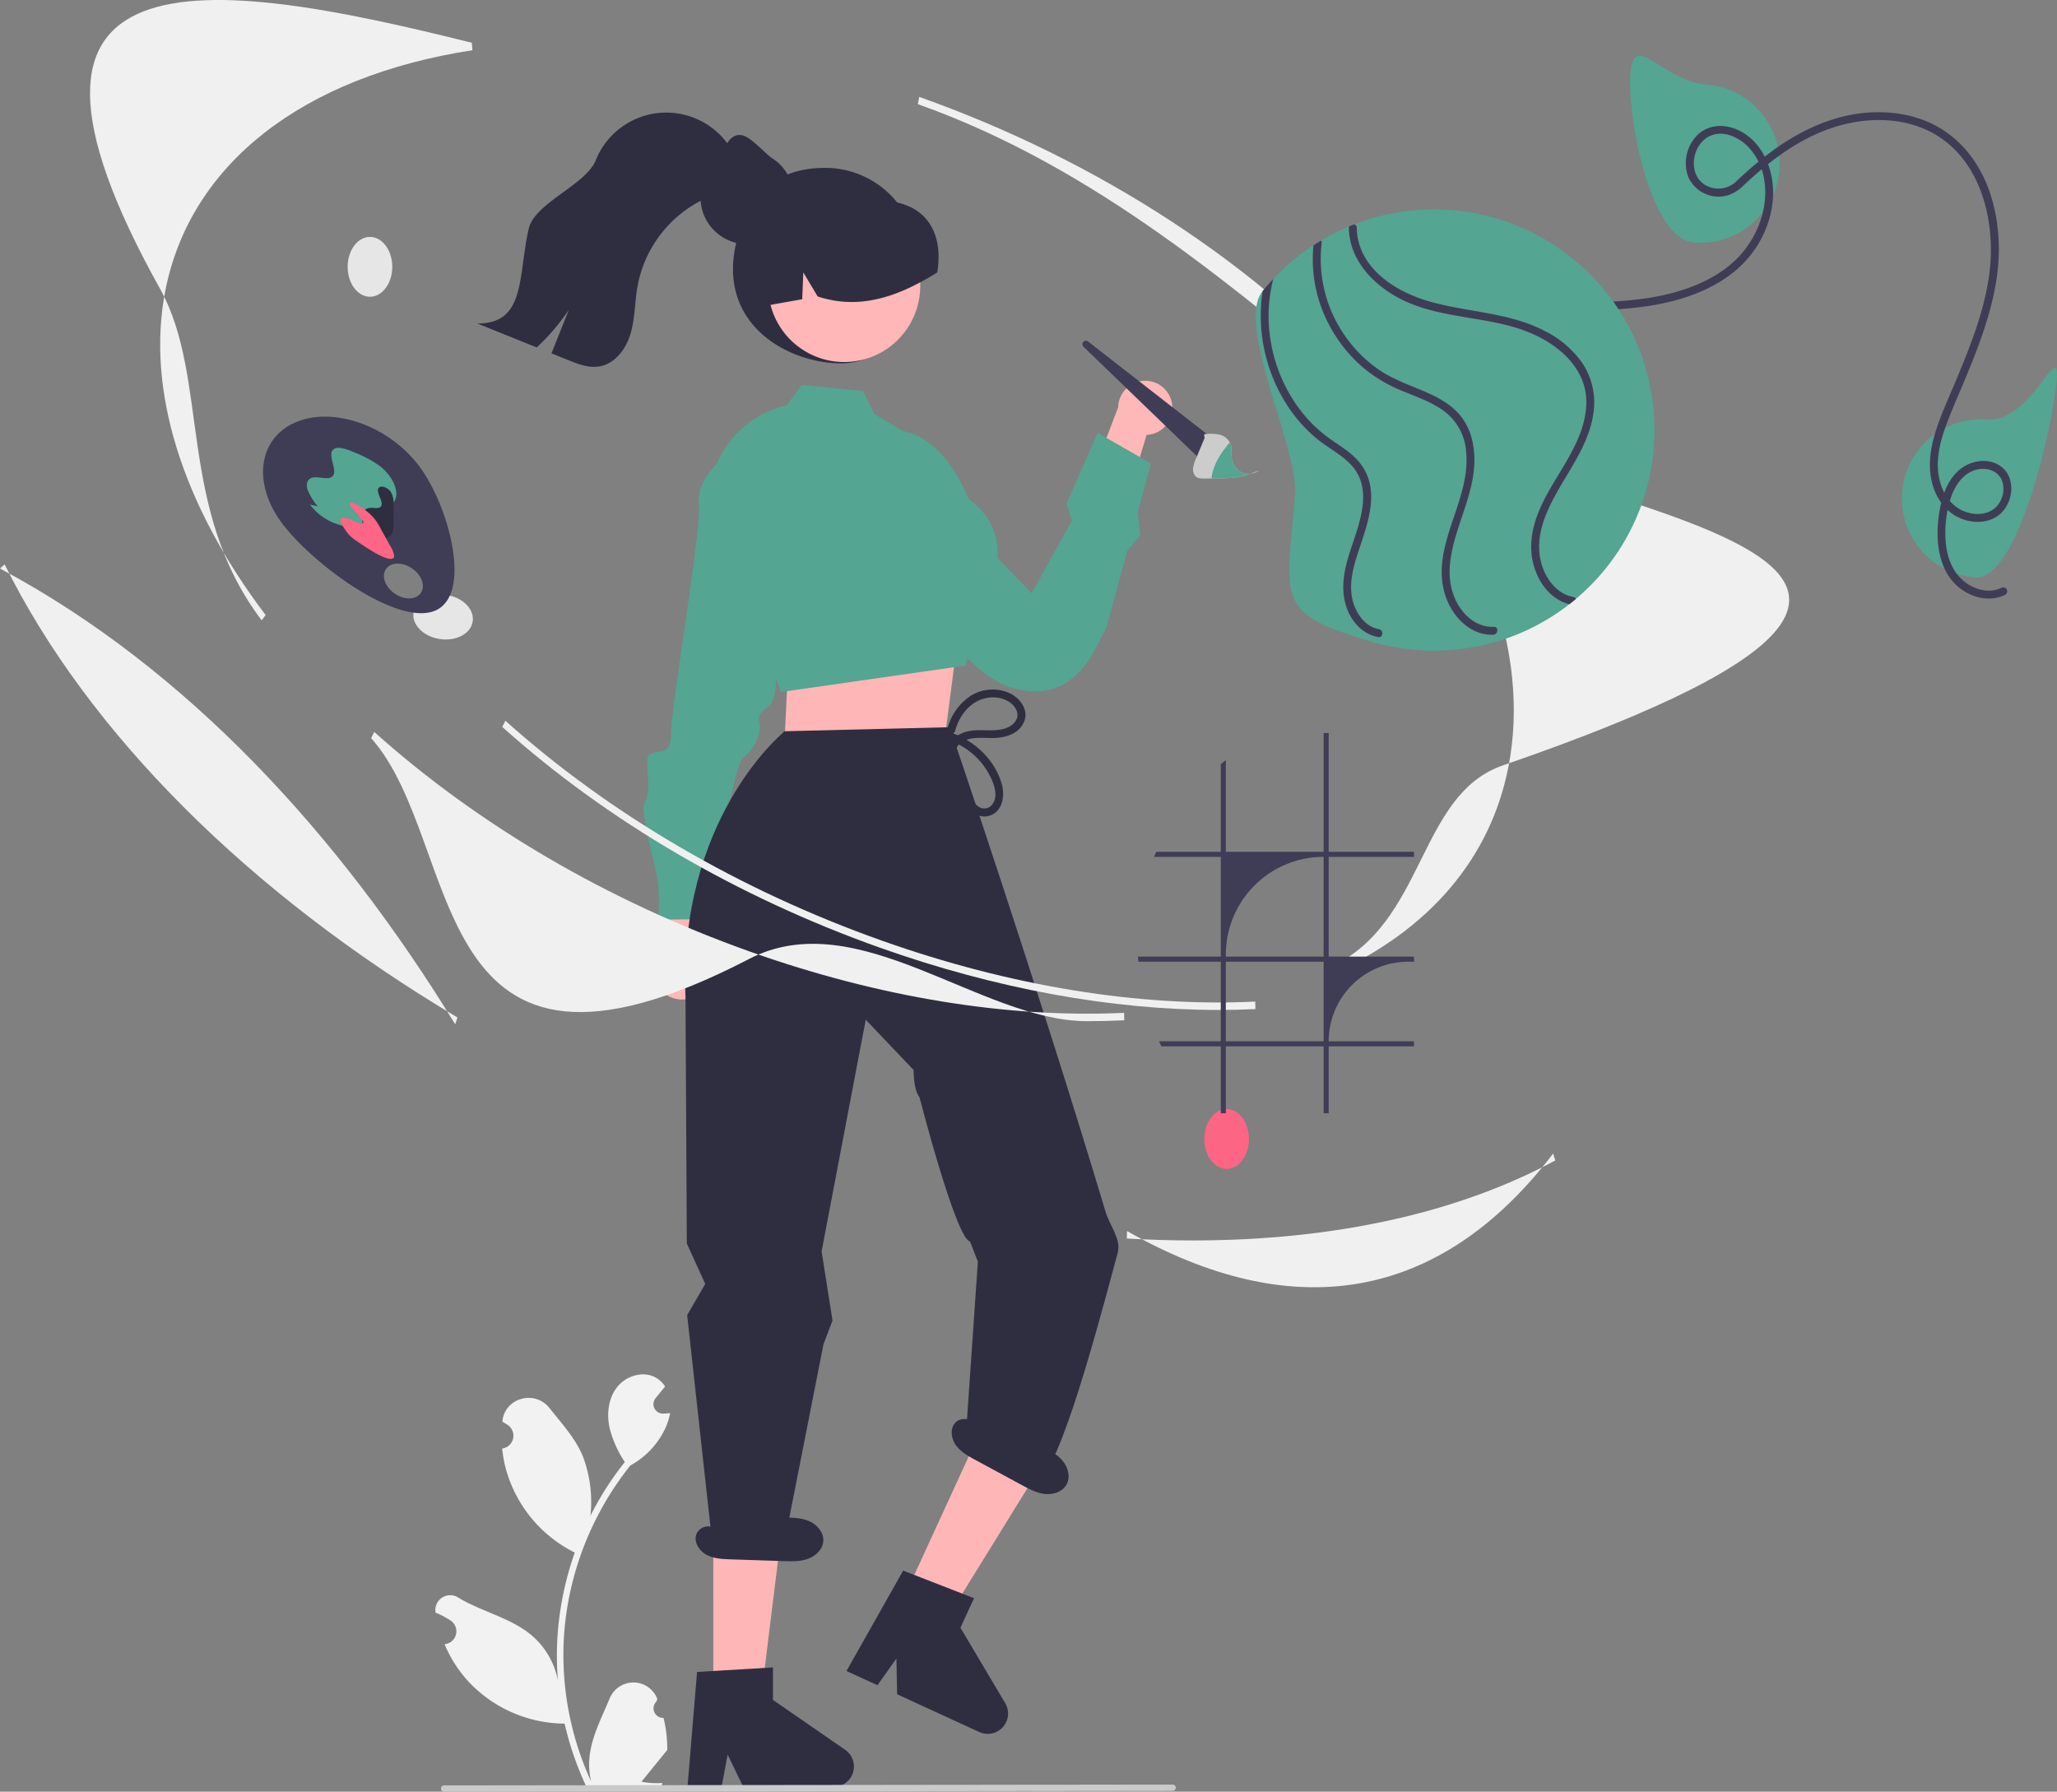 <svg xmlns="http://www.w3.org/2000/svg" width="1506.669" height="1312.374" viewBox="0 0 1506.669 1312.374">
  <rect x="0" y="0" width="1506.669" height="1312.374" fill="#808080" stroke="none"/>
  <g id="Group_22" data-name="Group 22" transform="translate(0)">
    <path id="Path_189" data-name="Path 189" d="M542.623,882.745a6.992,6.992,0,0,1-5.067-12.119l.479-1.9q-.095-.229-.19-.457a18.776,18.776,0,0,0-34.635.129c-5.665,13.643-12.877,27.31-14.653,41.736a55.548,55.548,0,0,0,.975,19.1,222.7,222.7,0,0,1-20.258-92.5,214.959,214.959,0,0,1,1.333-23.98q1.1-9.791,3.065-19.443a225.284,225.284,0,0,1,44.676-95.481,59.955,59.955,0,0,0,24.935-25.87,45.727,45.727,0,0,0,4.159-12.5c-1.214.159-2.448.259-3.662.338l-1.154.06-.143.006a6.927,6.927,0,0,1-5.689-11.286l1.573-1.934c.8-1,1.612-1.97,2.408-2.965a3.468,3.468,0,0,0,.259-.3c.916-1.134,1.831-2.249,2.746-3.383a20.031,20.031,0,0,0-6.567-6.348c-9.174-5.373-21.831-1.652-28.457,6.646-6.647,8.3-7.9,19.94-5.592,30.308a80.276,80.276,0,0,0,11.1,24.756c-.5.637-1.015,1.254-1.513,1.891a226.721,226.721,0,0,0-23.666,37.492,94.258,94.258,0,0,0-5.627-43.78c-5.386-12.994-15.482-23.937-24.373-35.17-10.679-13.493-32.577-7.6-34.459,9.5q-.027.248-.053.5,1.981,1.117,3.878,2.372a9.484,9.484,0,0,1-3.824,17.259l-.193.03a94.381,94.381,0,0,0,2.488,14.109A97.16,97.16,0,0,0,475.3,760.461c.776.4,1.533.8,2.309,1.174a231.43,231.43,0,0,0-12.458,58.626,219.5,219.5,0,0,0,.159,35.442l-.06-.418a58,58,0,0,0-19.8-33.492c-15.238-12.517-36.766-17.127-53.2-27.188a10.886,10.886,0,0,0-16.672,10.59q.033.22.067.439a63.668,63.668,0,0,1,7.144,3.443q1.981,1.118,3.878,2.372a9.484,9.484,0,0,1-3.824,17.26l-.193.03c-.139.02-.259.04-.4.06A94.446,94.446,0,0,0,399.622,856a97.246,97.246,0,0,0,70.526,30.945h.02a231.376,231.376,0,0,0,15.542,45.372h55.521c.2-.617.378-1.254.557-1.871a63.075,63.075,0,0,1-15.363-.915c4.119-5.055,8.239-10.149,12.358-15.2a3.458,3.458,0,0,0,.259-.3c2.089-2.587,4.2-5.154,6.288-7.741v0a92.4,92.4,0,0,0-2.708-23.539Z" transform="translate(-56.613 375.575)" fill="#f2f2f2"/>
    <path id="Path_190" data-name="Path 190" d="M623.336,242.172c0,37.405-18.712,75.469-56.118,75.469S478.2,290.55,489.814,232.5c7.336-36.679,28.388-58.053,65.793-58.053A67.729,67.729,0,0,1,623.336,242.172Z" transform="translate(48.743 -51.486)" fill="#2f2e41"/>
    <path id="Path_191" data-name="Path 191" d="M494.6,535.77a20.823,20.823,0,0,0-4.456-31.618l16.374-72.166-35.991,13.542L460.5,511.982a20.936,20.936,0,0,0,34.1,23.788Z" transform="translate(20.57 189.342)" fill="#ffb8b8"/>
    <path id="Path_192" data-name="Path 192" d="M574.471,419.3l-25.121,2.557s6.57,37.213-3.7,45.6-6.133,8.342-6.073,14.555-3.982,16.605-12.206,22.9S502.042,623.25,502.042,623.25l-37.273.358a116.778,116.778,0,0,0-.278-28.99c-2.21-14.475-13.381-50.937-9.3-57.189s1.933-17.749,1.814-30.173,17.654,1.3,17.456-19.4,22.6-150.642,20.349-169.259,20.369-35.4,20.369-35.4l20.707-.2Z" transform="translate(17.093 50.02)" fill="#54a591"/>
    <path id="Path_193" data-name="Path 193" d="M684.146,270.694a19.73,19.73,0,0,1-18.421,24l-20.152,67.155L622.2,333.894l22.719-59.486a19.837,19.837,0,0,1,39.222-3.714Z" transform="translate(174.098 23.88)" fill="#ffb8b8"/>
    <path id="Path_194" data-name="Path 194" d="M546.178,275.064S594.9,256.8,621.308,356.83l35.062,36.313,29.457-53.227-3.895-12.627L704.7,275.679l39.032,22.4-9.608,35.434,1.623,17.517-9.327,10.895L711.15,418.232l-9.551,18.4s-12.045,23.555-33.072,27.434a54.445,54.445,0,0,1-17,.482c-11.073-1.446-23.207-6.549-35.678-17.812-46.265-41.786-73.627-74.021-73.627-74.021Z" transform="translate(99.309 41.382)" fill="#54a591"/>
    <path id="Path_195" data-name="Path 195" d="M707.927,328l-86.725-83.7a2.566,2.566,0,0,1,3.359-3.871l91.955,71.64Z" transform="translate(172.428 9.717)" fill="#3f3d56"/>
    <path id="Path_196" data-name="Path 196" d="M704.511,304.366a58.541,58.541,0,0,1-13.452,3.005c-2.334.229-4.676.312-7,.34-.815.028-1.642.032-2.45.042-1.93.028-3.859.057-5.807.079-1.642.032-3.3.057-4.937.071-2.407.037-5.051-.013-6.777-1.7a7.583,7.583,0,0,1-1.7-6.264,25.531,25.531,0,0,1,2.081-6.679c2.081-5.007,4.18-10.008,6.261-15.015l-.324-2.8a33.109,33.109,0,0,1,11.487.353,11.813,11.813,0,0,1,7.364,5.636,9.946,9.946,0,0,1,.781,1.96c.814,2.984.228,6.3.578,9.417a16.093,16.093,0,0,0,.359,1.928,13.114,13.114,0,0,0,6.962,8.727A12.113,12.113,0,0,0,704.511,304.366Z" transform="translate(211.561 42.633)" fill="#ccc"/>
    <path id="Path_197" data-name="Path 197" d="M690.2,288.967a13.906,13.906,0,0,1-6.1,2.426A65.3,65.3,0,0,0,690.2,288.967Z" transform="translate(231.974 55.605)" fill="#e6e6e6"/>
    <path id="Path_198" data-name="Path 198" d="M697.97,301.307a58.537,58.537,0,0,1-13.452,3.005c-2.334.229-4.676.312-7,.34-.815.028-1.642.032-2.451.042-1.929.028-3.859.057-5.807.079a28.3,28.3,0,0,1,.439-2.912c1.82-8.983,7.1-16.622,13.011-23.494a9.932,9.932,0,0,1,.781,1.96c.814,2.984.228,6.3.578,9.417a16.177,16.177,0,0,0,.359,1.928,13.116,13.116,0,0,0,6.963,8.727A12.114,12.114,0,0,0,697.97,301.307Z" transform="translate(218.103 45.692)" fill="#54a591"/>
    <path id="Path_199" data-name="Path 199" d="M302.881,264.4l-3.447,16.423L296.5,341.4,414.229,325.46l9.039-70.143-12.495-20.531Z" transform="translate(277.262 219.547)" fill="#ffb6b6"/>
    <circle id="Ellipse_21" data-name="Ellipse 21" cx="55.716" cy="55.716" r="55.716" transform="translate(542.714 231.627) rotate(-61.337)" fill="#ffb7b7"/>
    <path id="Path_200" data-name="Path 200" d="M494.259,383.13l-15.32-39.805a73.707,73.707,0,0,1,57.08-71.842l.21-.049,11.017-14.844,44.761,4.478,8.2,16.767,32.434,19.313,36.888,43.194c11.617,8.342,18.519,19.038,20.514,31.794,4.24,27.081-14.721,54.177-16.977,57.284l-5.811,32.729L532.893,481.4l-1.026.13Z" transform="translate(40.13 25.328)" fill="#54a591"/>
    <path id="Path_201" data-name="Path 201" d="M500.926,267.322c.505-.08,1.01-.186,1.515-.266,8.691-1.541,17.382-3.056,26.046-4.624l.8-19.64,10.5,17.594c23.946,7.947,46.351,3.455,67.427-6.458a190.368,190.368,0,0,0,20.2-11.136c4.534-27.665-6.9-49.468-36.278-52.251-.912-.086-1.568-.85-2.365-1.249a.026.026,0,0,1-.019-.008.027.027,0,0,1-.008-.019c-1.355-.638-2.738-1.249-4.12-1.807a61.373,61.373,0,0,0-64.424,12.491C503.185,216.187,495.531,243,500.926,267.322Z" transform="translate(59.094 -43.255)" fill="#2f2e41"/>
    <path id="Path_202" data-name="Path 202" d="M342.209,664.128l31.964,14.687,71.862-116.3-47.176-21.677Z" transform="translate(319.999 505.735)" fill="#ffb6b6"/>
    <path id="Path_203" data-name="Path 203" d="M572.614,705.421l51.914,20.2-9.948,21.649,32.792,55.253a14.882,14.882,0,0,1-19.012,21.119L568.205,796l-.528-26.179-13.889,19.553-22.681-10.423Z" transform="translate(88.912 445.03)" fill="#2f2e41"/>
    <path id="Path_204" data-name="Path 204" d="M270,707.406h35.178l16.735-135.685-51.919,0Z" transform="translate(252.475 534.616)" fill="#ffb6b6"/>
    <path id="Path_205" data-name="Path 205" d="M471.543,817.111v-.363l13.213-22.77-13.493-29.64L470.3,584.2c-5.314-130.177,70.208-192.754,70.8-193.369l1.638-1.7,121.118-2.964s63.658,186.879,114.23,355.265c2.989,9.952,11.442,19.768,8.814,29.62-20.853,78.15-45.6,166.6-61.49,169.1L675.1,913.055l9.351-135.441-5.749-14.74c-10.3-1.9-37.072-105.8-37.072-105.8-4.487-5.328-4.257-19.814-4.257-19.814L602.31,600.44,569.987,770.151l7.993,50.619-6.614,17.405L543.04,981.864l-.3,2.315-53.4-5.331Z" transform="translate(31.806 146.492)" fill="#2f2e41"/>
    <path id="Path_206" data-name="Path 206" d="M477.934,745.378l55.608-3.319v23.825L586.41,802.4a14.882,14.882,0,0,1-8.456,27.129h-66.2l-11.411-23.567-4.455,23.567H470.922Z" transform="translate(32.634 479.291)" fill="#2f2e41"/>
    <path id="Path_207" data-name="Path 207" d="M544.129,207.728v.047a33.7,33.7,0,0,1-1.107,8.641c-.118.495-.259,1.012-.424,1.507v.024a34.181,34.181,0,0,1-21.074,21.945c-.73.283-1.483.518-2.237.73a30.537,30.537,0,0,1-4.851.989,30.955,30.955,0,0,1-4.45.306,33.886,33.886,0,0,1-3.485-.165,32.973,32.973,0,0,1-7.935-1.813,9.973,9.973,0,0,1-1.177-.424,5.743,5.743,0,0,1-.565-.235,34.176,34.176,0,0,1-17.636-46.268l.023-.024a33.492,33.492,0,0,1,6.711-9.418c6.169-6.145,8.888-21.547,18.259-21.547a12.811,12.811,0,0,1,1.342.047c6.287.212,17.908,13.777,22.853,16.979a33.328,33.328,0,0,1,9.371,8.877,33.748,33.748,0,0,1,5.51,12.15A34.179,34.179,0,0,1,544.129,207.728Z" transform="translate(37.238 -63.103)" fill="#2f2e41"/>
    <path id="Path_208" data-name="Path 208" d="M581.4,203.789c-5.3,6.173-13.6,8.572-21.093,11.785A88.734,88.734,0,0,0,508.759,280.4c-2.07,11.553-1.8,23.511-5.07,34.774-3.251,11.262-11.3,22.312-22.854,24.266-7.818,1.335-15.655-1.684-23.008-4.664q-6.066-2.438-12.133-4.9Q452.021,314,458.33,298.125a160.914,160.914,0,0,1-23.434,27.42q-21.741-8.766-43.52-17.532c35.722.135,29.626-34.542,37.618-69.335,4.393-19.119,41.8-32.065,49.132-50.255a55.647,55.647,0,0,1,100.935-5.07C586.395,186.277,586.608,197.694,581.4,203.789Z" transform="translate(-41.75 -71.053)" fill="#2f2e41"/>
    <path id="Path_209" data-name="Path 209" d="M568.966,408.024a52.732,52.732,0,0,1,36.159,32.753c1.589,4.583,2.581,10.016-.152,14.373a7.329,7.329,0,0,1-9.009,3.416c-3.568-1.469-6.025-5.118-7.84-8.35a105.773,105.773,0,0,1-6.181-14.178c-2.8-7.349-8.782-19.618-.245-25.363,7.18-4.833,16.685-2.955,24.763-3.287,8.73-.358,18.432-3.7,21.533-12.749,3.016-8.8-4.055-17.076-11.677-20.422a30.347,30.347,0,0,0-28.33,2.7,41.078,41.078,0,0,0-16.448,23.793,2.905,2.905,0,0,0,5.6,1.543c2.4-8.751,7.582-16.984,15.672-21.469,7.574-4.2,17.962-4.457,25.029.978,3.5,2.688,6.24,7.162,4.45,11.6-1.643,4.077-5.921,6.5-9.993,7.486-9.211,2.227-18.844-.655-28.025,2.287-8.755,2.805-13.8,9.967-12.537,19.258a69.854,69.854,0,0,0,4.612,15.186,131.2,131.2,0,0,0,6.273,14.655c3.645,6.889,10.217,14.346,18.89,12.326,9.885-2.3,12.232-13.843,10.113-22.331-4.831-19.355-22.169-34.859-41.112-39.805a2.905,2.905,0,0,0-1.543,5.6Z" transform="translate(122.409 133.158)" fill="#2f2e41"/>
    <path id="Path_210" data-name="Path 210" d="M652.1,680.42c-4.1-4.853-9.958-7.814-15.646-10.648L588.729,646l-1.359,8.471c-1.8-5.571-10.662-5.981-14.253-1.355s-2.442,11.619,1.06,16.313,8.82,7.623,13.97,10.41l34.259,18.541c5.32,2.879,10.813,5.814,16.826,6.472s12.75-1.51,15.747-6.765C658.127,692.564,656.207,685.273,652.1,680.42Z" transform="translate(126.146 389.465)" fill="#2f2e41"/>
    <path id="Path_211" data-name="Path 211" d="M557.065,687.891c-5.839-2.509-12.4-2.544-18.755-2.54l-53.321.042,2.567,8.186c-4.1-4.179-12.211-.59-13.357,5.153s3,11.487,8.234,14.122,11.3,2.881,17.148,3.076l38.933,1.29c6.046.2,12.271.373,17.945-1.724s10.734-7.045,11.068-13.085C567.878,696.066,562.9,690.4,557.065,687.891Z" transform="translate(35.518 426.263)" fill="#2f2e41"/>
    <path id="Path_212" data-name="Path 212" d="M925.192,595.572c-78.2,0-163.184-15.584-247.594-45.549C573.213,512.966,477.5,457.034,400.817,388.27l2.271-4.554c76.318,68.431,171.6,124.108,275.556,161.01,93.94,33.351,188.586,48.8,273.668,44.725l.148,5.475Q938.981,595.575,925.192,595.572Z" transform="translate(-32.922 144.204)" fill="#f0f0f0"/>
    <path id="Path_213" data-name="Path 213" d="M370.515,565.289c-62.659-82.714-37.81-177.119-74.52-242.977C155.3,69.9,328.546,93.154,524.418,142.24l.467,5.445c-124.665,19.239-206.652,83.4-224.939,176.029-14.212,71.988,11.868,156.4,73.437,237.671Z" transform="translate(-178.837 -110.903)" fill="#f0f0f0"/>
    <path id="Path_214" data-name="Path 214" d="M875.563,599.82c-78.2,0-168.077-86.782-247.594-45.549C387.214,679.111,420.355,470.21,351.188,392.518l2.271-4.555c76.318,68.431,171.6,124.108,275.556,161.01,93.94,33.351,188.586,48.8,273.668,44.725l.148,5.475Q889.353,599.823,875.563,599.82Z" transform="translate(-79.329 148.176)" fill="#f0f0f0"/>
    <path id="Path_215" data-name="Path 215" d="M861.483,790.138l-1.309-5.191c69.942-31.71,63.932-126.159,126.508-147.727,476.681-164.3,6.145-182.825-99.693-269.731C792.342,289.773,689.194,199.418,558.1,152.882l1.046-5.3c131.662,46.74,249.029,123.351,330.476,215.721,81.858,92.833,117.73,190.609,101.006,275.316C977.445,705.419,932.785,757.812,861.483,790.138Z" transform="translate(114.158 -76.602)" fill="#f0f0f0"/>
    <path id="Path_216" data-name="Path 216" d="M544.114,661.421C459.936,523.791,348.1,400.854,210.7,327.568l3.4-3.032C275.021,447.581,392.809,565.442,545.77,656.413Z" transform="translate(-210.7 88.865)" fill="#f0f0f0"/>
    <path id="Path_217" data-name="Path 217" d="M685.562,611.214q-23.775,0-48.361-1.423l.175-5.475c120.9,68.784,228.748,52.426,312.132-56.777l1.528,5.084C879.607,591.218,788.563,611.214,685.562,611.214Z" transform="translate(188.121 297.395)" fill="#f0f0f0"/>
    <ellipse id="Ellipse_22" data-name="Ellipse 22" cx="16.347" cy="21.92" rx="16.347" ry="21.92" transform="translate(882.114 812.377)" fill="#fd6584"/>
    <ellipse id="Ellipse_23" data-name="Ellipse 23" cx="16.347" cy="21.92" rx="16.347" ry="21.92" transform="translate(300.436 464.796) rotate(-81.367)" fill="#e6e6e6"/>
    <ellipse id="Ellipse_24" data-name="Ellipse 24" cx="16.347" cy="21.92" rx="16.347" ry="21.92" transform="translate(254.632 173.534)" fill="#e6e6e6"/>
    <path id="Path_218" data-name="Path 218" d="M425.718,306.345c-21.318-29.711-61.555-45.065-89.871-34.294s-33.988,43.59-12.67,73.3,84.072,76.447,112.388,65.676S447.037,336.057,425.718,306.345Zm.131,91.385c-3.486,5.11-12.037,5.347-19.1.529s-9.963-12.866-6.478-17.976,12.037-5.347,19.1-.529S429.335,392.62,425.85,397.73Z" transform="translate(-117.594 36.568)" fill="#3f3d56"/>
    <path id="Path_219" data-name="Path 219" d="M386.137,324.357l-7.965,6.438a31.379,31.379,0,0,1-11.32,6.691,30.791,30.791,0,0,1-17.376-1.035,41.606,41.606,0,0,1-20.393-14.491l5.739,1.28a44.735,44.735,0,0,1-7.337-11.791c-1.346-3.98-.595-8.019,3.038-9.109,4.158-1.248,10.853,1.557,14.344-.459,6.037-3.487-3.888-16.473,1.614-20.479,3.206-2.334,9.62-.025,14.967,2.265a84.312,84.312,0,0,1,18.759,10.016c9.5,7.335,14.756,18.9,10.878,25.587A19.642,19.642,0,0,1,386.137,324.357Z" transform="translate(-102.078 47.62)" fill="#54a591"/>
    <path id="Path_220" data-name="Path 220" d="M364.615,332.918c-4.643.636-10.015-2.934-14.495-6.226l-1.141-1.493a24.206,24.206,0,0,1-1.157-8.866,6.153,6.153,0,0,1,5.23-5.619c2.723-.359,6.358.816,8.157-.76,3.478-3.047-4.588-11.444-.9-14.3,2.07-1.6,6.467.451,8.364,3.2a14.472,14.472,0,0,1,2.046,8.533q.092,6.581.184,13.161a22.1,22.1,0,0,1-.775,7.694A6.816,6.816,0,0,1,364.615,332.918Z" transform="translate(-82.512 61.338)" fill="#2f2e41"/>
    <path id="Path_221" data-name="Path 221" d="M373.5,341.9c-6.435-1.9-16.249-8.533-24.608-14.389l-2.488-2.165a45.233,45.233,0,0,1-6.57-9.767c-.965-2.642.277-4.185,4.55-2.909,3.782,1.129,9.74,4.339,11.5,3.707,3.406-1.223-13-14.311-9.182-15.217,2.144-.509,9.7,4.024,13.985,7.9a33.955,33.955,0,0,1,7.686,9.914l7.513,13.656a20.973,20.973,0,0,1,3.1,7.5C379.041,342.067,377.406,343.056,373.5,341.9Z" transform="translate(-90.235 66.972)" fill="#ff6584"/>
    <path id="Path_222" data-name="Path 222" d="M827.954,144.82c2.525-31.962,23.677,5.753,55.639,8.278a58.053,58.053,0,1,1-9.143,115.745C842.487,266.318,825.429,176.782,827.954,144.82Z" transform="translate(366.264 -91.145)" fill="#54a591"/>
    <path id="Path_223" data-name="Path 223" d="M930.754,341.352a58.053,58.053,0,0,1,62.445-53.3c31.962,2.525,53.343-60.947,50.818-28.985s-28,147.255-59.961,144.73a58.053,58.053,0,0,1-53.3-62.444Z" transform="translate(462.451 19.212)" fill="#54a591"/>
    <path id="Path_224" data-name="Path 224" d="M1217.842,501.706c-8.738,4.212-18.833,1.729-26.378-3.834-8.581-6.327-12.811-16.392-14.209-26.716a82.229,82.229,0,0,1,2.72-33.033c2.982-10.334,9.375-21.058,20.795-23.19,7.612-1.421,15.734,1.827,17.844,9.731a19.032,19.032,0,0,1-4.888,18.018c-6.831,6.563-17.8,6.064-25.73,1.892-9.332-4.906-14.481-14.722-16.18-24.815-2.02-12,.8-24.056,4.817-35.345,4.364-12.269,9.8-24.171,14.791-36.192,9.735-23.443,18.881-47.391,22.758-72.6,5.923-38.511-3.3-84.216-37.064-107.791-18.226-12.726-41.084-16.332-62.829-13.592-22.932,2.889-44.005,12.951-62.666,26.275a266.048,266.048,0,0,0-27.593,23.058,19,19,0,0,1-20.7,4.387c-17.945-7.3-12.226-36.5,6.272-38.68,8.405-.989,17.061,3.7,22.762,9.56A45.058,45.058,0,0,1,1044,202.868c3.164,18.948-3.861,38.977-16.064,53.461-13.786,16.363-34.736,25.574-55.131,30.426-23.22,5.524-47.1,5.806-70.837,6.331-24.289.537-48.866,1.46-72.309,8.429a178.687,178.687,0,0,0-52.685,25.89,186.647,186.647,0,0,0-68.947,93.038,170.988,170.988,0,0,0-6.521,27.835c-.548,3.7,5.242,4.139,5.787.457,6.1-41.168,28.393-79.026,59.724-106.127A177.017,177.017,0,0,1,819.883,310.9c23.295-8.838,48.039-11.079,72.762-11.8,25.25-.737,50.729-.336,75.6-5.391,21.989-4.469,44.256-13.235,60.278-29.47,14.127-14.315,22.866-34.794,21.929-55.033-.872-18.832-11.244-38.969-30.459-44.565-9.016-2.626-18.695-.955-25.392,5.928a29.278,29.278,0,0,0-6.336,29.98,24.288,24.288,0,0,0,29.713,13.485,29.561,29.561,0,0,0,11.135-7.28c18.143-16.989,38.447-32.58,62.072-41.04,22.036-7.891,47.384-9.509,69.31-.409,41.509,17.229,53.982,67.229,48.18,107.957-3.8,26.654-13.888,51.892-24.21,76.582-5.271,12.608-11.129,25.135-15.164,38.21-3.612,11.707-5.427,24.27-2.464,36.332,2.586,10.527,8.707,20.2,18.5,25.3,8.894,4.632,20.18,5.432,28.894-.077,12.6-7.965,15.432-29.957,1.282-37.971-9.389-5.317-21.411-2.705-29.2,4.279-8.73,7.83-12.3,19.555-14.1,30.776-3.4,21.2-.728,47.313,20.214,58.656,8.628,4.673,18.914,5.935,27.934,1.587a2.9,2.9,0,0,0-2.526-5.228Z" transform="translate(248.221 -71.184)" fill="#3f3d56"/>
    <path id="Path_225" data-name="Path 225" d="M714.772,399.1c2.678-33.894-43.7-124.52-23.748-149.052q3.712-4.6,7.788-8.9a159.839,159.839,0,0,1,29.474-24.673c1.823-1.215,3.662-2.37,5.516-3.485a162.9,162.9,0,0,1,20.52-10.356c1.284-.52,2.586-1.038,3.889-1.556a161.592,161.592,0,0,1,162.3,274.389c-1.54,1.315-3.116,2.588-4.729,3.839a160.934,160.934,0,0,1-53.715,27.572c-.019,0-.021.018-.04.016a162.223,162.223,0,0,1-89.537.4l-.039,0c-.645-.187-1.29-.374-1.934-.58C698.878,485.543,708.654,476.551,714.772,399.1Z" transform="translate(233.776 -36.78)" fill="#54a591"/>
    <path id="Path_226" data-name="Path 226" d="M721.279,198.1a3.069,3.069,0,0,1,.077-.731c1.283-.52,2.586-1.038,3.889-1.556a2.9,2.9,0,0,1,1.821,2.745,39.652,39.652,0,0,0,1,8.717c5.609,24.824,31.021,39.293,53.708,45.492,27.759,7.609,57.586,7.713,83.481,21.464A73.318,73.318,0,0,1,892,297.108a52.1,52.1,0,0,1,8.489,36.29c-3.958,29.949-27.017,51.81-36.513,79.613-3.913,11.454-4.877,23.646-.424,35.1,3.774,9.732,11.225,18.609,21.937,20.62a2.811,2.811,0,0,1,2.058,1.463c-1.54,1.315-3.116,2.588-4.729,3.839a28.21,28.21,0,0,1-5.612-1.938c-10.251-4.886-16.877-14.63-20.193-25.238-3.825-12.279-2.369-25.053,1.914-37,9.985-27.862,34.662-50.779,36.2-81.541,1.33-26.663-20.586-45.088-43.45-53.96-28.289-10.97-60-9.34-87.872-21.655C741.879,243.01,721.381,223.591,721.279,198.1Z" transform="translate(266.742 -31.508)" fill="#3f3d56"/>
    <path id="Path_227" data-name="Path 227" d="M708.1,205.449c1.823-1.215,3.662-2.37,5.516-3.485a2.415,2.415,0,0,1,.487,1.941A98.235,98.235,0,0,0,732.78,273.96a97.053,97.053,0,0,0,23.364,22.693c9.43,6.432,20.033,10.318,30.5,14.677,10.3,4.288,20.713,9.323,28.173,17.852,7.6,8.695,10.792,19.914,11.136,31.278.8,26.929-14.5,50.411-17.661,76.619-1.409,11.691.275,23.3,6.8,33.3,5.646,8.638,14.486,14.926,25.1,14.522,3.506-.15,3.277,4.956.19,5.7a3.1,3.1,0,0,1-.647.085c-12.343.461-22.905-7.128-29.434-17.116-7.6-11.607-9.484-25.169-7.558-38.74,3.744-26.259,19.637-50.529,17.241-77.7a40.779,40.779,0,0,0-15.2-29.464c-9.18-7.15-20.392-10.928-31.03-15.34a107.592,107.592,0,0,1-29.319-17.34,106.222,106.222,0,0,1-21.76-25.809A102.907,102.907,0,0,1,708.1,205.449Z" transform="translate(253.957 -25.752)" fill="#3f3d56"/>
    <path id="Path_228" data-name="Path 228" d="M689.251,225.411q3.712-4.6,7.788-8.9a109.809,109.809,0,0,0-1.885,45.235,113.979,113.979,0,0,0,22.57,51.922,99.855,99.855,0,0,0,20.647,19.742c8.914,6.334,18.765,11.867,24.669,21.418,12.8,20.733,1.1,45.548-5.195,66.248-3.3,10.8-5.536,22.41-1.883,33.413,2.839,8.532,9.135,16.813,18.435,18.5,3.656.658,3.216,6.466-.457,5.787q-1.032-.2-2.061-.454c-10.1-2.661-17.384-10.924-20.923-20.676-4.585-12.727-2.437-25.912,1.415-38.555,6.34-20.793,19.377-47.968,1.393-66.781-7.584-7.937-17.856-12.8-26.142-19.962a107.9,107.9,0,0,1-19.39-21.894,121.11,121.11,0,0,1-18.982-85.046Z" transform="translate(235.548 -12.145)" fill="#3f3d56"/>
    <path id="Path_229" data-name="Path 229" d="M843.606,479.07v-3.728H781.115v-86.96H777.4v86.96H705.778V408.187q-1.878,1.477-3.709,3.039v64.116h-47.3c-.526,1.233-1.032,2.475-1.51,3.728h48.813v73.072H641.461c.057,1.252.143,2.485.249,3.728h60.359v58.295H656.85c.554,1.252,1.137,2.485,1.749,3.709h43.47v49h3.709v-49H777.4v49h3.718v-49h62.491v-3.709H781.115a58.286,58.286,0,0,1,58.307-58.295h4.185v-3.728H781.115V479.07ZM777.4,614.165H705.778V555.87H777.4Zm0-62.023H705.778V550.68a71.613,71.613,0,0,1,71.615-71.61Z" transform="translate(192.105 148.568)" fill="#3f3d56"/>
    <path id="Path_230" data-name="Path 230" d="M913.536,791.017l-533.6.595a2.3,2.3,0,0,1,0-4.608l533.6-.595a2.3,2.3,0,0,1,0,4.608Z" transform="translate(-54.606 520.762)" fill="#cacaca"/>
  </g>
</svg>
